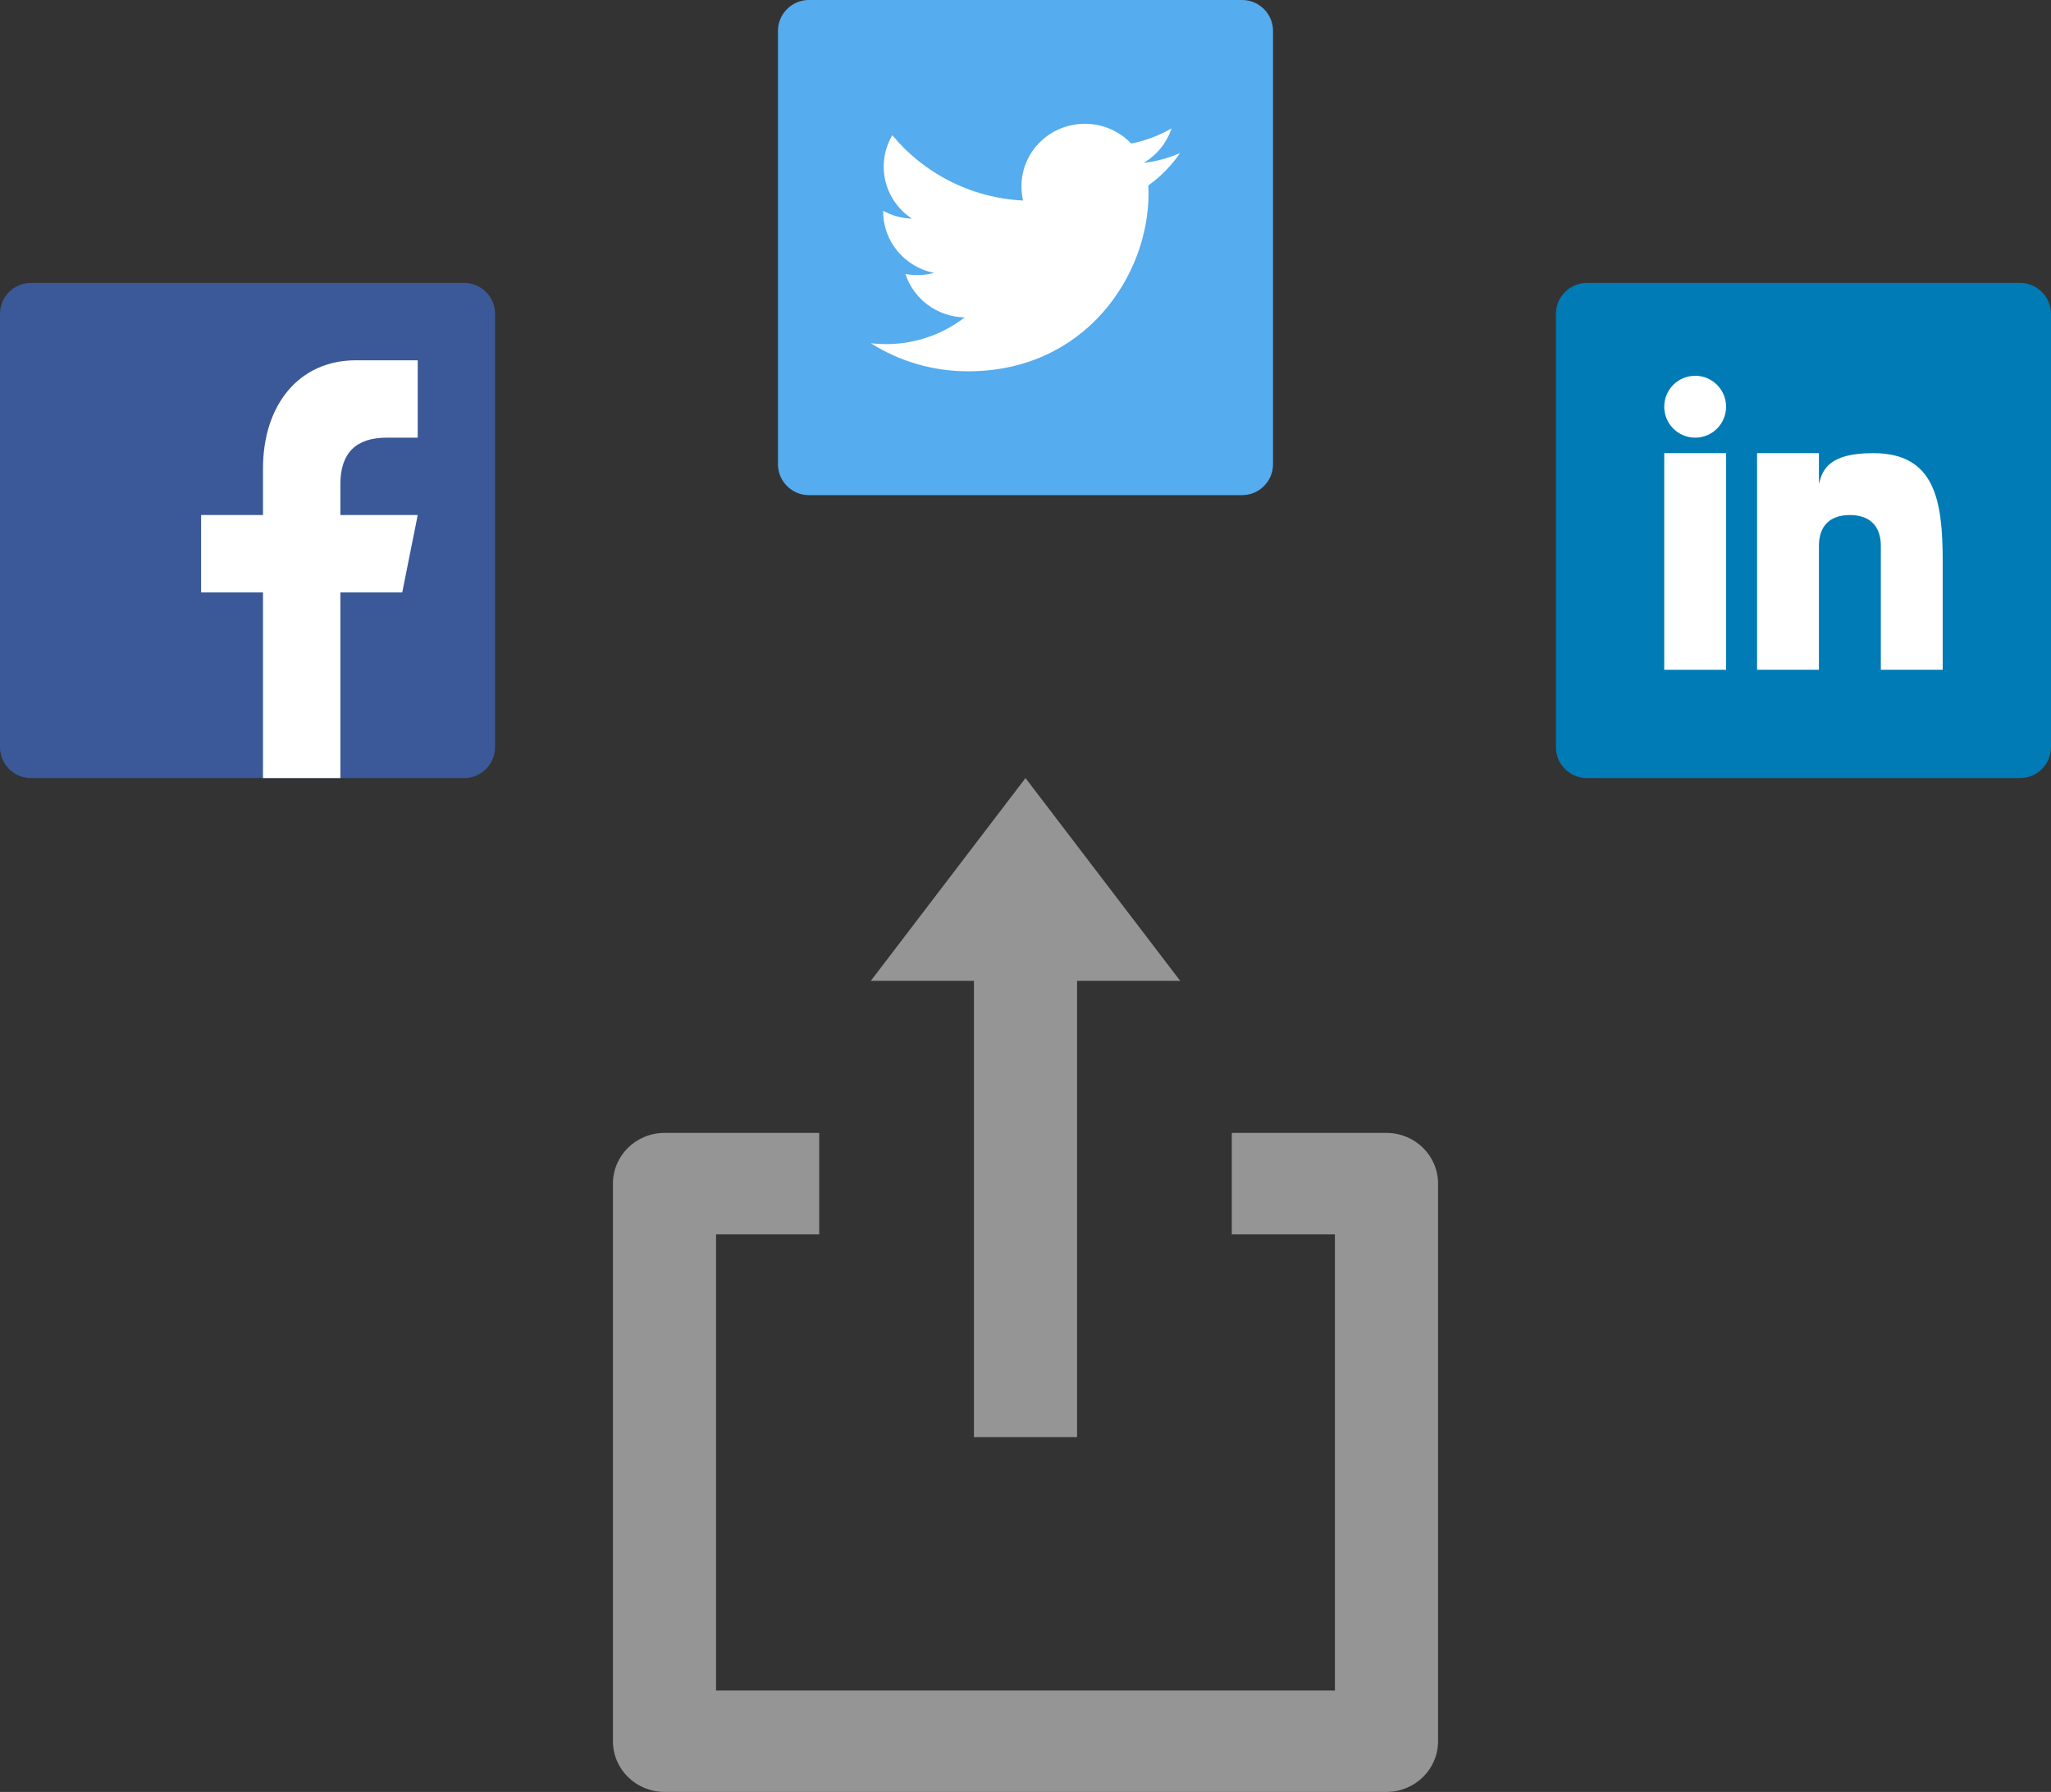 <?xml version="1.0" encoding="UTF-8" standalone="no"?>
<svg width="87px" height="76px" viewBox="0 0 87 76" version="1.1" xmlns="http://www.w3.org/2000/svg" xmlns:xlink="http://www.w3.org/1999/xlink" xmlns:sketch="http://www.bohemiancoding.com/sketch/ns">
    <rect x="0" y="0" width="87" height="76" fill="#333333" stroke="none"/>
    <!-- Generator: Sketch 3.2.2 (9983) - http://www.bohemiancoding.com/sketch -->
    <title>share</title>
    <desc>Created with Sketch.</desc>
    <defs></defs>
    <g id="Page-1" stroke="none" stroke-width="1" fill="none" fill-rule="evenodd" sketch:type="MSPage">
        <g id="sharee_partner_icons" sketch:type="MSArtboardGroup" transform="translate(-213, -60)">
            <g id="share" sketch:type="MSLayerGroup" transform="translate(213, 60)">
                <g id="share-alternitive" transform="translate(26, 33)" fill="#959595" sketch:type="MSShapeGroup">
                    <path d="M15.312,27.95 L19.688,27.95 L19.688,8.6 L24.062,8.6 L17.5,0 L10.938,8.6 L15.312,8.6 L15.312,27.95 L15.312,27.95 Z M32.812,15.05 L26.25,15.05 L26.25,19.35 L30.625,19.35 L30.625,38.7 L4.375,38.7 L4.375,19.35 L8.75,19.35 L8.75,15.05 L2.188,15.05 C0.978,15.05 0,16.011 0,17.2 L0,40.85 C0,42.037 0.978,43 2.188,43 L32.812,43 C34.022,43 35,42.037 35,40.85 L35,17.2 C35,16.013 34.022,15.05 32.812,15.05 L32.812,15.05 Z" id="Shape"></path>
                </g>
                <g id="fb" transform="translate(0, 12)" sketch:type="MSShapeGroup">
                    <path d="M21,19.688 C21,20.412 20.412,21 19.688,21 L1.312,21 C0.588,21 0,20.412 0,19.688 L0,1.312 C0,0.588 0.588,0 1.312,0 L19.688,0 C20.412,0 21,0.588 21,1.312 L21,19.688 L21,19.688 Z" id="Shape" fill="#3B5998"></path>
                    <path d="M14.438,21 L14.438,13.125 L17.062,13.125 L17.719,9.844 L14.438,9.844 L14.438,8.531 C14.438,7.219 15.095,6.562 16.406,6.562 L17.719,6.562 L17.719,3.281 L15.094,3.281 C12.682,3.281 11.156,5.172 11.156,7.875 L11.156,9.844 L8.531,9.844 L8.531,13.125 L11.156,13.125 L11.156,21 L14.438,21 L14.438,21 Z" id="f" fill="#FFFFFF"></path>
                </g>
                <g id="twitter" transform="translate(33, 0)" sketch:type="MSShapeGroup">
                    <path d="M21,19.688 C21,20.412 20.412,21 19.688,21 L1.312,21 C0.588,21 0,20.412 0,19.688 L0,1.312 C0,0.588 0.588,0 1.312,0 L19.688,0 C20.412,0 21,0.588 21,1.312 L21,19.688 L21,19.688 Z" id="Shape" fill="#55ACEE"></path>
                    <path d="M17.054,6.493 C16.571,6.704 16.053,6.845 15.507,6.91 C16.065,6.583 16.492,6.064 16.692,5.446 C16.173,5.748 15.596,5.969 14.983,6.087 C14.492,5.572 13.792,5.25 13.019,5.25 C11.532,5.25 10.328,6.436 10.328,7.9 C10.328,8.106 10.352,8.31 10.396,8.505 C8.16,8.392 6.177,7.338 4.85,5.735 C4.619,6.127 4.485,6.582 4.485,7.068 C4.485,7.987 4.961,8.798 5.682,9.273 C5.241,9.259 4.826,9.14 4.464,8.941 C4.463,8.953 4.463,8.964 4.463,8.976 C4.463,10.258 5.391,11.331 6.622,11.574 C6.397,11.633 6.16,11.667 5.913,11.667 C5.74,11.667 5.572,11.652 5.407,11.62 C5.749,12.673 6.742,13.439 7.92,13.461 C7.002,14.171 5.841,14.595 4.58,14.595 C4.363,14.595 4.148,14.583 3.938,14.558 C5.128,15.31 6.543,15.748 8.063,15.748 C13.012,15.748 15.719,11.709 15.719,8.207 C15.719,8.094 15.716,7.977 15.711,7.865 C16.236,7.49 16.694,7.024 17.054,6.493 L17.054,6.493 Z" id="Shape" fill="#FFFFFF"></path>
                </g>
                <g id="li" transform="translate(66, 12)" sketch:type="MSShapeGroup">
                    <path d="M21,19.688 C21,20.412 20.412,21 19.688,21 L1.312,21 C0.588,21 0,20.412 0,19.688 L0,1.312 C0,0.588 0.588,0 1.312,0 L19.688,0 C20.412,0 21,0.588 21,1.312 L21,19.688 L21,19.688 Z" id="Shape" fill="#007BB5"></path>
                    <g id="Group" transform="translate(4.594, 3.938)" fill="#FFFFFF">
                        <rect id="Rectangle-path" x="0" y="3.281" width="2.625" height="9.188"></rect>
                        <path d="M8.859,3.281 C7.027,3.281 6.712,3.949 6.562,4.594 L6.562,3.281 L3.938,3.281 L3.938,12.469 L6.562,12.469 L6.562,7.219 C6.562,6.368 7.024,5.906 7.875,5.906 C8.706,5.906 9.188,6.358 9.188,7.219 L9.188,12.469 L11.812,12.469 L11.812,7.875 C11.812,5.25 11.471,3.281 8.859,3.281 L8.859,3.281 Z" id="Shape"></path>
                        <circle id="Oval" cx="1.312" cy="1.312" r="1.312"></circle>
                    </g>
                </g>
            </g>
        </g>
    </g>
</svg>